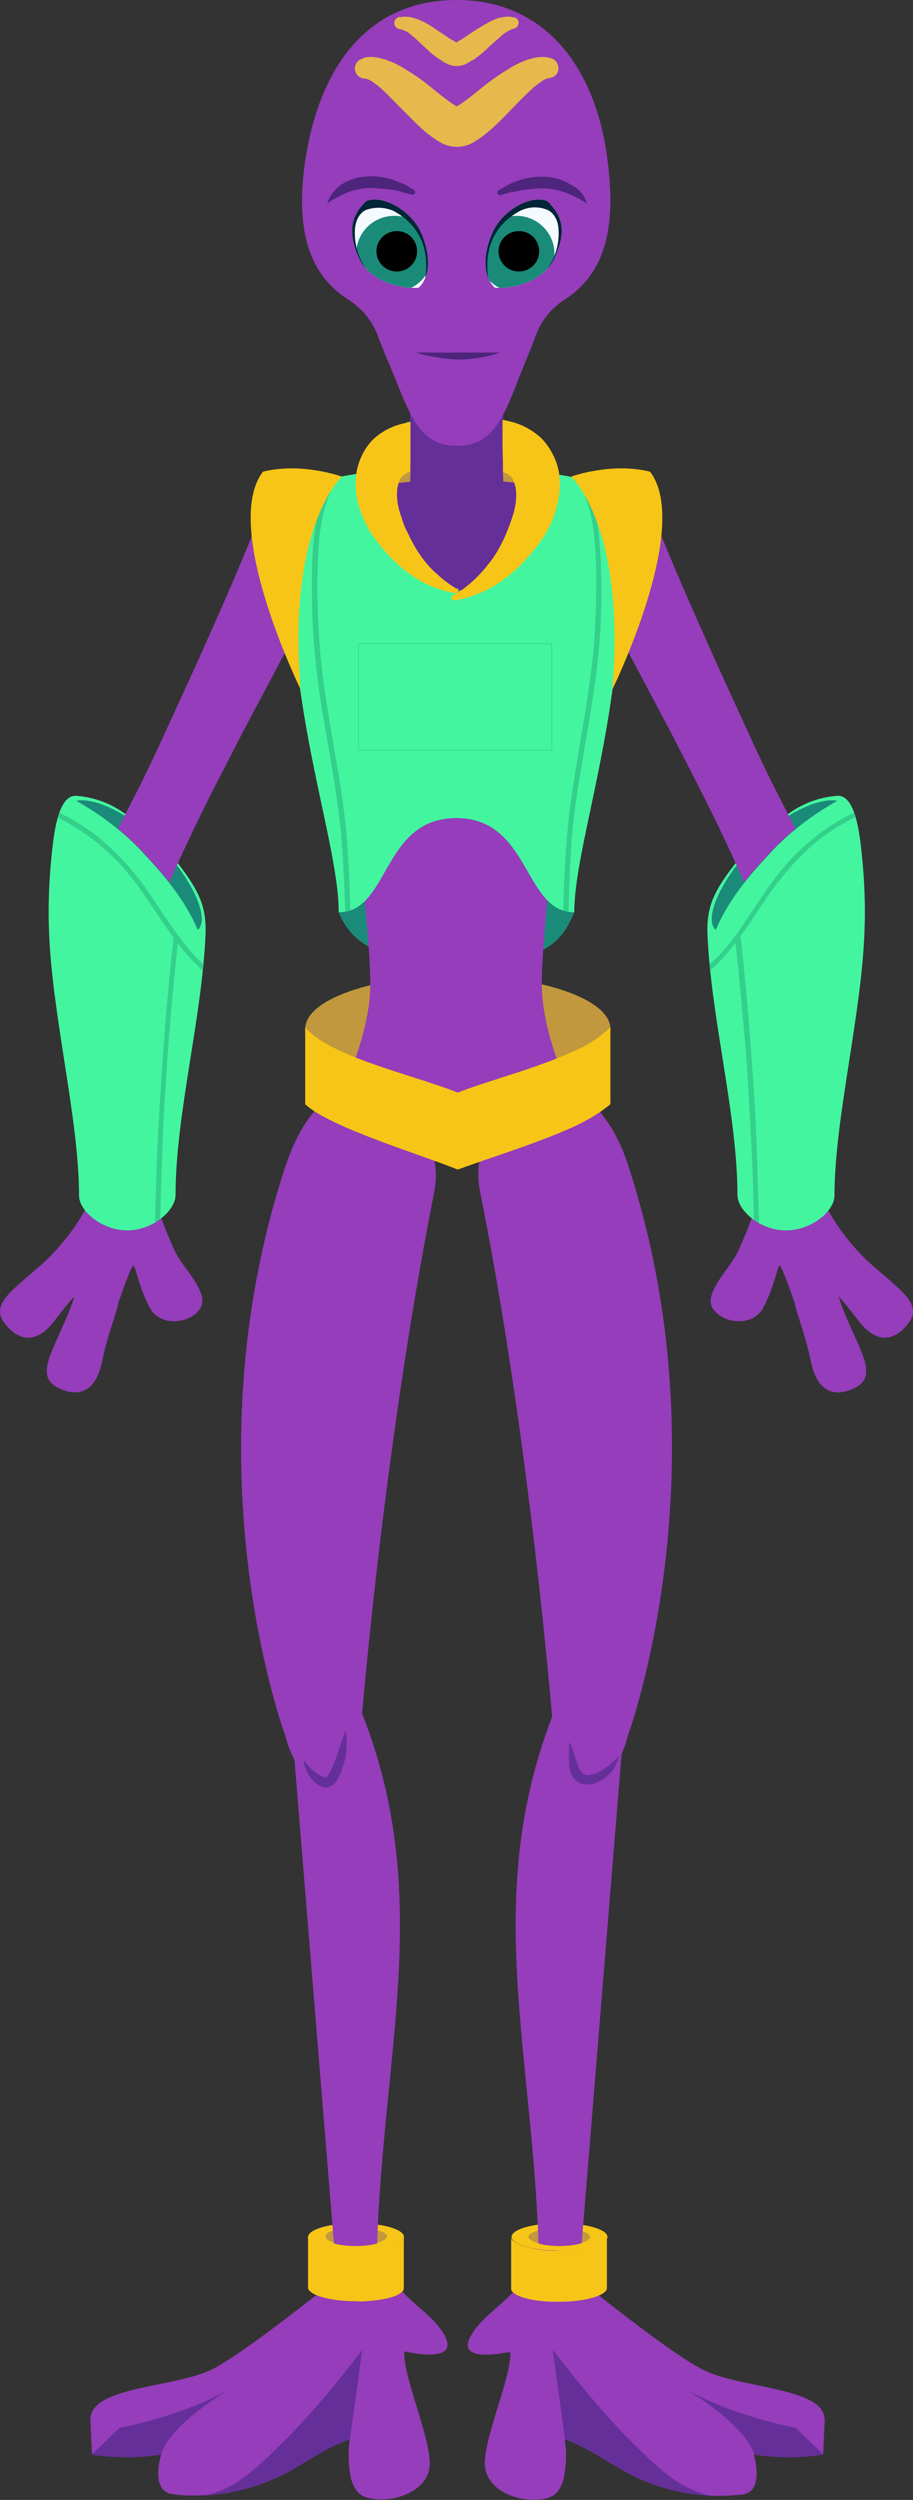<svg xmlns="http://www.w3.org/2000/svg" xmlns:xlink="http://www.w3.org/1999/xlink" id="Layer_1" x="0" y="0" version="1.1" viewBox="0 0 700 1916" style="enable-background:new 0 0 700 1916" xml:space="preserve"><rect x="0" y="0" width="700" height="1916" fill="#333333" stroke="none"/><style type="text/css">.st0{fill:#953dba}.st1{fill:#652f99}.st2{fill:#c1983d}.st3{fill:#f7c517}.st5{fill:#44f5a0}.st6{fill:#33d08c}.st7{fill:#1b8b79}.st12{fill:none;stroke:#33d08c;stroke-width:.447;stroke-miterlimit:10}.st14{fill:#f5faff}.st15{fill:#022538}.st17{fill:#e5b94c}.st18{fill:#4d257c}</style><g><g><g><g><g><g><g><g><path d="M330,1823.1c-1.2,17.9,17.9,60.6,19.5,83.9c1.6,23.3-28.5,33.4-48,28.3c-7-1.9-10.5-7.8-12.5-15.1 c-1.9-9.7-2.3-19.8-0.8-29.9c-11.7,3.9-21.1,9.3-44.5,23.7c-20.7,11.6-43.7,18.2-67.1,19.4c-8.2,0.4-16,0.4-24.2-0.8 c-13.6-1.6-11.7-19-9.7-26.8c0.4-1.9,0.8-3.1,0.8-3.9c0,0,0,0,0-0.4c-17.5,2.7-35.5,2.7-53,0l-1.2-25.6c0-1.6,0-3.5,0.8-5 c6.6-20.6,63.6-20.6,91.3-33.4c17.5-8.5,52.6-35.3,78-55.1c16.8-13.2,29.2-23.3,29.2-23.3l15.2-7.4l8.2-3.9 c0.4,1.2,0.8,2.3,1.2,3.5c10.1,31.8,37,39.2,48,60.2C372.5,1833.6,330,1823.1,330,1823.1z" class="st0" transform="translate(-20 -21)"/><path d="M227.1,1900.4c0.4-2.3,1.2-3.9,1.2-3.9C228.2,1897.6,227.9,1899.2,227.1,1900.4z" class="st1" transform="translate(-20 -21)"/><path d="M111.7,1881.7c0,0,47.2-8.5,84.2-29.5c-12.9,7.8-46,29.5-52.6,50.1c-17.5,2.7-35.5,2.7-53,0 L111.7,1881.7z" class="st1" transform="translate(-20 -21)"/><path d="M297.7,1821.9c0,0-6.6,48.9-9.4,68.7c-11.7,3.9-21.1,9.3-44.8,23.7c-20.7,11.6-43.7,18.2-67.1,19.4 c25-5,40.9-21.4,66.7-47C262.6,1866.2,280.9,1844.4,297.7,1821.9z" class="st1" transform="translate(-20 -21)"/><path d="M201,1847.2c-1.2,0.8-2.7,1.6-3.9,2.3L201,1847.2z" class="st1" transform="translate(-20 -21)"/><path d="M329.6,1735.4c0,5.4-16.4,9.7-36.7,9.7c-20.2,0-36.7-4.3-36.7-9.7c0-5.4,16.4-9.7,36.7-9.7 C313.2,1725.7,329.6,1730,329.6,1735.4z" class="st2" transform="translate(-20 -21)"/><path d="M293,1724.9c-20.3,0-36.7,4.7-36.7,10.5c0,5.8,16.4,10.5,36.7,10.5s36.7-4.7,36.7-10.5 C329.6,1729.5,313.3,1724.9,293,1724.9z M293,1742c-12.9,0-23.4-3.1-23.4-7c0-3.9,10.5-6.6,23.4-6.6s23.8,3.1,23.8,6.6 C316.8,1738.5,305.9,1742,293,1742z" class="st3" transform="translate(-20 -21)"/><path d="M308.6,1777.7c0,14-28.9,7.8-28.9,7.8l-37-453.4c12.1-3.5,24.6-5.4,37-6.2c8.2,0,14.8,1.2,16.8,5.4 c60.1,149.9,11.7,274.5,12.1,443V1777.7z" class="st0" transform="translate(-20 -21)"/><path d="M329.6,1735.4v39.2c0,0.4,0,0.8,0,0.8c-1.2,4.3-11.3,7.8-24.6,8.9c-3.9,0.4-8.2,0.8-12.1,0.4 c-19.1,0-34.7-4.3-36.7-9.7c0-0.4,0-0.8,0-0.8V1735c0,5.8,16.4,10.5,36.7,10.5c3.9,0,8.2,0,12.1-0.4 C319.1,1743.9,329.6,1740,329.6,1735.4z" class="st3" transform="translate(-20 -21)"/><path d="M316.4,1735.4c0,3.9-10.5,7-23.8,7c-13.3,0-23.4-3.1-23.4-7h-13.3c0,5.8,16.4,10.5,36.7,10.5 s36.7-4.7,36.7-10.5H316.4z" class="st3" transform="translate(-20 -21)"/><path d="M380.7,1811.8c11.3-21,38.2-28.7,48-60.2c0.4-1.2,0.8-2.3,1.2-3.5l8.2,3.9l15.2,7.4 c0,0,12.5,10.1,28.9,23.3c25.3,19.8,60.4,46.6,78,55.1c27.7,13.2,84.6,13.2,91.3,33.4c0.4,1.6,0.8,3.5,0.8,5l-1.2,25.6 c-17.5,2.7-35.5,2.7-53,0c0,0,0,0,0,0.4c0,0.8,0.4,1.9,0.8,3.9c1.6,7.8,3.9,25.2-10.1,26.8c-7.8,0.8-16,1.2-24.2,0.8 c-23.8-1.2-46.8-7.8-67.1-19.4c-23.4-14-32.8-19.8-44.5-23.7c1.6,10.1,1.2,20.2-0.8,29.9c-1.9,7.4-5.5,13.2-12.5,15.1 c-19.5,5-49.1-5-48-28.3c1.2-23.3,20.7-65.6,19.5-83.8C411.9,1823.1,369,1833.6,380.7,1811.8z" class="st0" transform="translate(-20 -21)"/><path d="M651.4,1902.3c-17.5,2.7-35.5,2.7-53,0c-6.6-20.6-39.8-42.3-52.6-50.1c37.4,21,84.2,29.5,84.2,29.5 L651.4,1902.3z" class="st1" transform="translate(-20 -21)"/><path d="M498.5,1886.8c25.7,25.6,41.7,41.9,66.7,47c-23.8-1.2-46.8-7.8-67.5-19.4 c-23.4-14.4-32.8-19.8-44.5-23.7c-2.7-19.8-9.4-68.7-9.4-68.7C461.1,1844.4,479,1866.2,498.5,1886.8z" class="st1" transform="translate(-20 -21)"/><path d="M485.6,1735.4c0,5.4-16.4,9.7-36.7,9.7c-20.2,0-36.7-4.3-36.7-9.7c0-5.4,16.4-9.7,36.7-9.7 C469.2,1725.7,485.6,1730,485.6,1735.4z" class="st2" transform="translate(-20 -21)"/><path d="M412.3,1735.4c0,5.8,16.4,10.5,36.7,10.5c20.3,0,36.7-4.7,36.7-10.5c0-5.8-16.4-10.5-36.7-10.5 C428.7,1724.9,412.3,1729.5,412.3,1735.4z M425.2,1735.4c0-3.9,10.9-6.6,23.8-6.6c12.9,0,23.4,3.1,23.4,6.6 c0,3.5-10.5,7-23.4,7C435.7,1742,425.2,1738.9,425.2,1735.4z" class="st3" transform="translate(-20 -21)"/><path d="M433.4,1774.2c0.4-168.9-48-293.1,12.1-443c2-4.3,8.6-5.4,16.8-5.4c12.5,0.8,25,3.1,37,6.2l-37,453.4 c0,0-28.9,6.2-28.9-7.8V1774.2z" class="st0" transform="translate(-20 -21)"/><path d="M436.5,1745.5c3.9,0.4,8.2,0.8,12.1,0.4c20.3,0,36.7-4.7,36.7-10.5v39.2c0,0.4,0,0.8,0,0.8 c-1.9,5.4-17.5,9.7-36.7,9.7c-3.9,0-8.2,0-12.1-0.4c-13.3-1.2-23.4-4.7-24.6-8.9c0-0.4,0-0.8,0-0.8v-39.2 C412.3,1740,422.4,1743.9,436.5,1745.5z" class="st3" transform="translate(-20 -21)"/><path d="M412.3,1735.4c0,5.8,16.4,10.5,36.7,10.5c20.3,0,36.7-4.7,36.7-10.5h-13.3c0,3.9-10.5,7-23.4,7 c-12.9,0-23.8-3.1-23.8-7H412.3z" class="st3" transform="translate(-20 -21)"/><path d="M513.3,1896.5c0,0,0.4,1.6,1.2,3.9C514.1,1899.2,513.7,1897.6,513.3,1896.5z" class="st1" transform="translate(-20 -21)"/><path d="M544.5,1849.5c-1.2-0.8-2.7-1.6-3.9-2.3L544.5,1849.5z" class="st1" transform="translate(-20 -21)"/><path d="M501.2,1351.8c-1.2,5-3.1,10.1-5.1,14.8c-0.8,1.2-1.2,2.7-2,3.9c-3.9,7.4-10.1,15.1-18.7,17.9 c-2,0.8-3.5,1.2-5.5,1.2c-17.5,1.2-23.8-25.6-25.3-34.2c0-0.4,0-0.4,0-0.8s0,0,0,0s0-0.8,0-1.2c0,0,0,0,0-0.4c0,0,0,0,0-0.4 c0,0-0.4-7-1.6-19.4c-3.1-35.7-10.9-116.9-24.2-213.9c-7.8-56.3-17.5-118-29.6-179.4l-1.2-6.2 c-11.3-57.1,56.5-85.4,56.5-85.4c0.8,0,2,0.4,2.7,0.8l1.2,0.4c2.7,0.8,5.1,1.9,7.4,3.5l0.4,0.4c1.2,0.8,2.7,1.6,4.3,2.3 c1.6,0.8,3.1,1.9,4.7,3.1l2.3,1.9c1.6,1.2,3.1,2.7,5.1,4.7l2,1.9l0.4,0.4c0.8,0.8,1.6,1.9,2.7,2.7c1.2,0.8,1.6,1.6,2.3,2.7 c3.1,3.9,5.8,7.8,8.6,12c5.5,9.3,10.1,19.4,13.3,29.9C577.3,1146.8,501.2,1351.8,501.2,1351.8z" class="st0" transform="translate(-20 -21)"/><path d="M456.8,1356.1c2.3,5.4,3.9,10.9,5.5,15.9c0.8,2.3,1.6,4.7,3.1,6.6c0.8,1.6,2.3,2.3,3.9,2.7 c2,0.4,4.3,0,6.2-0.8c2.3-0.8,4.7-1.6,6.6-3.1c4.7-3.1,8.6-6.6,12.5-10.5c-1.6,5.8-4.3,11.3-9,15.1c-2.3,2.3-5.1,3.9-7.8,5 c-3.1,1.6-6.6,1.9-10.1,1.6c-2-0.4-3.9-1.2-5.5-2.3c-1.6-1.2-2.7-2.7-3.5-4.3c-1.6-2.7-2.3-5.8-2.3-8.9 C456,1367.7,456,1361.9,456.8,1356.1z" class="st1" transform="translate(-20 -21)"/><path d="M353,934.1c-40.6,205.8-56.9,418.5-56.9,418.5s-5.5,38-26.1,36.5c-23.4-1.6-31.2-37.7-31.2-37.7 s-76.4-204.6,0-436.4c3.5-10.5,7.8-20.6,13.3-29.9c2.7-4.3,5.5-8.2,8.6-12c0.8-0.8,1.6-1.9,2.3-2.7 c16.8-19.4,33.1-22.1,33.1-22.1S364,877,353,934.1z" class="st0" transform="translate(-20 -21)"/><path d="M252.8,1369.7c3.1,4.7,7,8.5,11.7,11.6c2,1.2,5.1,2.3,5.5,1.9c1.6-1.2,2.3-2.7,3.1-4.3 c2.3-4.7,4.7-10.1,6.2-15.1c1.6-5,3.5-10.9,5.5-16.3c1.2,5.8,1.2,12,0.4,17.9c-0.8,5.8-2.7,11.6-5.5,17.5 c-0.8,1.6-1.6,3.1-2.7,4.3c-2.7,3.9-8.2,4.7-12.1,2.3c-1.6-0.8-2.7-1.9-3.9-2.7C256.3,1382.1,253.2,1375.9,252.8,1369.7z" class="st1" transform="translate(-20 -21)"/><path d="M155.3,982.2c-5.8-10.9-17.9-43.9-17.9-43.9s-8.2-14.4-19.9-15.9c-13.3-1.9-25.7,12.8-25.7,12.8 c-8.6,19.4-21.1,36.9-36.3,51.6c-23.4,21.7-44.5,33-31.6,48.9c12.9,15.9,26.5,13.2,39-3.9c5.1-6.6,9.7-12.4,14-17.1 c-1.2,4.3-2.7,8.5-4.3,12.4c-12.1,29.5-26.1,48.5-8.2,57.5c17.9,8.9,29.6,0.8,33.9-20.2c4.3-21,10.5-34.9,12.5-45 c0,0,10.1-29.9,11.7-28.3c1.6,1.6,3.9,15.9,12.1,31.8c8.2,15.9,32,12.4,39,0.8C180.7,1012.1,161.2,993.5,155.3,982.2z" class="st0" transform="translate(-20 -21)"/><g transform="translate(-20 -21)"><defs><path id="SVGID_1_" d="M177.6,736.9c-2.7,64.4-23,138.6-23,199.9c0,12-17.5,27.2-37,27.2c-3.5,0-6.6-0.4-9.7-1.2 c-15.2-3.9-27.3-15.5-27.3-25.6c0-58.6-20.7-137.8-23-202.3c-0.8-19.4,0-39.2,2-58.6c1.6-15.5,4.7-45.4,18.3-45.4 c12.9,0.8,25,5,35.5,12c16,10.5,30,23.7,42.1,38.4C172.9,703.9,178.3,715.9,177.6,736.9z"/></defs><clipPath id="SVGID_00000048476039658086853450000008540036696002383034_"><use xlink:href="#SVGID_1_" style="overflow:visible"/></clipPath><g style="clip-path:url(#SVGID_00000048476039658086853450000008540036696002383034_)"><path d="M177.6,736.9c-2.7,64.4-23,138.6-23,199.9c0,12-17.5,27.2-37,27.2c-3.5,0-6.6-0.4-9.7-1.2 c-15.2-3.9-27.3-15.5-27.3-25.6c0-58.6-20.7-137.8-23-202.3c-0.8-19.4,0-39.2,1.9-58.6c1.6-15.5,4.7-45.4,18.3-45.4 c12.9,0.8,25,5,35.5,12c16,10.5,30,23.7,42.1,38.4C172.9,703.9,178.3,715.9,177.6,736.9z" class="st5"/><path d="M153,740c-3.1,28.7-5.8,57.1-7.8,85.8c-1.9,26.4-3.5,53.2-4.7,79.6c-0.8,17.1-1.2,34.2-1.6,50.9 c0,1.2,0.8,1.9,1.9,1.9c1.2,0,2-0.8,2-1.9c0.8-28.7,1.6-57.5,3.1-86.2c1.6-26.8,3.5-53.2,5.8-79.6 c1.6-17.1,3.1-33.8,5.1-50.9C157.3,737.6,153.4,737.6,153,740z" class="st6"/><path d="M63.3,647.2c18.7,8.9,35.1,21.4,49.1,36.5c14.8,15.9,25.3,34.6,37.8,52c7,10.1,15.2,19.8,24.2,28.3 c2,1.6,4.7-1.2,2.7-2.7c-16.4-15.1-27.7-33.8-40.2-52c-11.7-18.2-26.1-34.2-42.9-47.8c-9-7-18.7-12.8-28.9-17.9 C62.9,642.5,61,646,63.3,647.2z" class="st6"/><path d="M142.1,668.2c25.7,27.2,39,56.7,29.6,65.6c-5.1-11.6-14-29.5-39.8-56.7 C116.7,660,98.4,646,78.5,634.8C88.6,632.1,116.3,640.6,142.1,668.2z" class="st7"/></g></g><path d="M584.7,982.2c5.8-10.9,17.9-43.9,17.9-43.9s8.2-14.4,19.9-15.9c13.3-1.9,25.7,12.8,25.7,12.8 c8.6,19.4,21.1,36.9,36.3,51.6c23.4,21.7,44.5,33,31.6,48.9c-12.9,15.9-26.5,13.2-39-3.9c-5.1-6.6-9.7-12.4-14-17.1 c1.2,4.3,2.7,8.5,4.3,12.4c12.1,29.5,26.1,48.5,8.2,57.5c-17.9,8.9-29.6,0.8-33.9-20.2c-4.3-21-10.5-34.9-12.5-45 c0,0-10.1-29.9-11.7-28.3c-1.6,1.6-3.9,15.9-12.1,31.8c-8.2,15.9-32,12.4-39,0.8C559.3,1012.1,579.2,993.5,584.7,982.2z" class="st0" transform="translate(-20 -21)"/><g transform="translate(-20 -21)"><defs><path id="SVGID_00000046338898504791688840000014640721975867434666_" d="M562.4,736.9c2.7,64.4,23,138.6,23,199.9 c0,12,17.5,27.2,37,27.2c3.5,0,6.6-0.4,10.1-1.2c15.2-3.9,27.3-15.5,27.3-25.6c0-58.6,20.7-137.8,23-202.3 c0.8-19.4,0-39.2-2-58.6c-1.6-15.5-4.7-45.4-18.3-45.4c-12.9,0.8-25,5-35.5,12c-16,10.5-30,23.3-42.1,38.4 C567.1,703.9,561.7,715.9,562.4,736.9z"/></defs><clipPath id="SVGID_00000160160688682683729650000009721366366433721262_"><use xlink:href="#SVGID_00000046338898504791688840000014640721975867434666_" style="overflow:visible"/></clipPath><g style="clip-path:url(#SVGID_00000160160688682683729650000009721366366433721262_)"><path d="M562.4,736.9c2.7,64.4,23,138.6,23,199.9c0,12,17.5,27.2,37,27.2c3.5,0,6.6-0.4,10.1-1.2 c15.2-3.9,27.3-15.5,27.3-25.6c0-58.6,20.7-137.8,23-202.3c0.8-19.4,0-39.2-1.9-58.6c-1.6-15.5-4.7-45.4-18.3-45.4 c-12.9,0.8-25,5-35.5,12c-16,10.5-30,23.3-42.1,38.4C567.1,703.9,561.7,715.9,562.4,736.9z" class="st5"/><path d="M583.5,740c3.1,28.7,5.8,57.1,8.2,85.8c2,26.4,3.5,53.2,4.7,79.6c0.8,17.1,1.2,34.2,1.6,50.9 c0,1.2,0.8,1.9,1.9,1.9c1.2,0,2-0.8,2-1.9c-0.8-28.7-1.6-57.5-3.1-86.2c-1.6-26.8-3.5-53.2-5.8-79.6 c-1.6-17.1-3.1-33.8-5.1-50.9C587,737.6,583.1,737.6,583.5,740z" class="st6"/><path d="M674.8,643.7c-18.3,8.9-35.1,21.4-48.7,36.1c-14.8,15.9-25.7,34.6-38.2,52.4 c-7,10.5-15.2,20.2-24.6,28.7c-1.9,1.6,0.8,4.3,2.7,2.7c16-14.8,27.3-33,39.4-50.9c11.7-17.9,25.7-34.2,42.1-47.8 c9-7,18.7-13.2,29.2-17.9C679,646,677.1,642.5,674.8,643.7z" class="st6"/><path d="M598.3,668.2c-25.7,27.2-39,56.7-29.6,65.6c5.1-11.6,14-29.5,39.8-56.7 c15.2-17.1,33.5-31.1,53.4-42.3C651.7,632.1,624.1,640.6,598.3,668.2z" class="st7"/></g></g><g transform="translate(-20 -21)"><defs><path id="SVGID_00000064330449687918702800000008391471038567528326_" d="M316.8,445.3l-37.4-52.4l-81.9-6.6L78.5,634.4 c19.9,11.3,38.2,25.2,53.4,42.3c25.7,27.2,35.1,45,39.8,56.7c1.6-1.6,2.3-3.5,2.7-5.4L316.8,445.3z"/></defs><clipPath id="SVGID_00000107582245273387930510000002959090674046997941_"><use xlink:href="#SVGID_00000064330449687918702800000008391471038567528326_" style="overflow:visible"/></clipPath><g style="clip-path:url(#SVGID_00000107582245273387930510000002959090674046997941_)"><path d="M279.3,447.3c-0.4,1.6-1.2,2.7-2,4.3c-12.5,21.7-24.6,43.5-36.7,65.6l-17.5,33l-17.5,33 c-11.3,22.1-23,44.3-33.9,66.8c-10.9,22.5-21.4,45-30.4,68.3c-5.1,13.6-19.9,21-33.9,17.1c-1.2-0.4-2.3-0.8-3.1-1.2 C89.4,728.3,82,712,87.9,697.3c0.8-1.6,1.2-2.7,1.9-4.3c12.9-21.4,24.2-43.9,35.5-66c11.3-22.1,21.4-45,32-67.9l15.6-34.2 l15.2-34.2c10.1-22.9,19.9-45.8,29.2-69.1c7-17.1,26.5-25.6,43.7-18.6C278.2,410,286.4,430.6,279.3,447.3z" class="st0"/></g></g><g transform="translate(-20 -21)"><defs><path id="SVGID_00000153662936036738437700000003591562053980926648_" d="M423.6,445.3l37.4-52.4l81.9-6.6l118.9,248.1 c-19.9,11.3-38.2,25.2-53.4,42.3c-25.7,27.2-35.1,45-39.8,56.7c-1.6-1.6-2.3-3.5-2.7-5.4L423.6,445.3z"/></defs><clipPath id="SVGID_00000054260127054374419670000005309422081603879090_"><use xlink:href="#SVGID_00000153662936036738437700000003591562053980926648_" style="overflow:visible"/></clipPath><g style="clip-path:url(#SVGID_00000054260127054374419670000005309422081603879090_)"><path d="M461.1,447.3c0.4,1.6,1.2,2.7,2,4.3c12.5,21.7,24.6,43.5,36.7,65.6l17.5,33l17.5,33 c11.3,22.1,23,44.3,33.9,66.8c10.9,22.5,21.4,45,30.4,68.3c5.1,13.6,19.9,21,33.9,17.1c1.2-0.4,2.3-0.8,3.1-1.2 c14.8-5.8,22.2-22.1,16.4-36.9c-0.8-1.6-1.2-2.7-2-4.3c-12.9-21.4-24.2-43.9-35.5-66c-11.3-22.1-21.4-45-32-67.9 l-15.6-34.2l-15.2-34.2c-10.1-22.9-19.9-45.8-29.2-69.1c-7-17.1-26.5-25.6-43.7-18.6C462.2,410,454,430.6,461.1,447.3z" class="st0"/></g></g><path d="M488,809.5c0,22.5-52.4,40.8-117,40.8S254,832,254,809.5c0-22.5,52.4-40.8,117-40.8S488,787,488,809.5z" class="st2" transform="translate(-20 -21)"/><path d="M460.3,720.2c0-47-40.6-90.1-90.5-90.1c-49.9,0-90.1,43.1-90.1,90.1c7.8,19.4,25.3,38.8,90.1,38.8 C434.5,759,449.4,746.6,460.3,720.2z" class="st7" transform="translate(-20 -21)"/><path d="M457.2,858.4L422.4,872l-52.3,20.6L282.1,858c0,0,21.8-45,21.8-82.3c0-10.5-0.8-25.6-2.3-41.9 c-3.5-42.3-9.7-93.6-9.7-93.6s16.8-32.6,77.6-32.6c60.8,0,77.6,32.6,77.6,32.6s-11.7,98.2-11.7,135.5 S457.2,858.4,457.2,858.4z" class="st0" transform="translate(-20 -21)"/><g transform="translate(-20 -21)"><defs><path id="SVGID_00000113343971079071819940000004764935867900032702_" d="M460.3,720.2c-39,0-33.5-72.2-90.5-72.2 s-51.1,72.2-90.1,72.2c0-62.5-52.6-185.6-30-324.9c56.2-22.1,179.4-22.5,240.6,0C511.8,537.3,460.3,660,460.3,720.2z"/></defs><clipPath id="SVGID_00000062159496256945857070000016430688931594948007_"><use xlink:href="#SVGID_00000113343971079071819940000004764935867900032702_" style="overflow:visible"/></clipPath><g style="clip-path:url(#SVGID_00000062159496256945857070000016430688931594948007_)"><path d="M215,368.8h300.3v399.9H215V368.8z" class="st5"/><path d="M289.5,369.6c-17.5,14-25.3,35.7-28.1,57.1c-1.6,12.4-2.3,25.2-2.3,38c0,12.8,0,25.6,0.8,38 c1.6,25.6,4.7,50.9,9.4,76.1c4.3,25.6,9,50.9,11.7,76.5c2.7,28.7,3.5,57.8,4.3,86.6c0,2.3,3.9,2.3,3.9,0 c-0.4-25.6-1.2-50.9-3.1-76.1c-1.9-25.2-6.2-50.1-10.5-74.9c-4.3-24.8-8.6-50.1-10.5-75.3c-1.9-25.2-2.3-50.5-0.8-75.3 c1.6-24.8,7.8-51.6,28.1-67.9C294.2,370.8,291.4,368.1,289.5,369.6z" class="st6"/><path d="M448.2,372.7c17.9,14.4,25,36.9,27.3,59c1.2,12.4,1.9,24.8,1.6,37.3c0,12.8-0.4,25.6-1.2,38 c-3.1,50.5-16,99.4-20.7,149.9c-2.7,28.7-3.5,57.1-3.9,85.8c0,1.2,0.8,1.9,1.9,1.9s2-0.8,2-1.9 c0.8-25.6,1.2-51.6,3.1-77.3c1.9-25.6,6.6-51.2,10.9-76.9c4.3-25.6,8.6-50.5,10.5-76.1c1.9-25.6,1.9-51.2,0-76.5 c-2-24.5-9-50.5-28.9-66.4C449,368.1,445.8,370.8,448.2,372.7z" class="st6"/><path d="M294.9,514.4h148.2v81.5H294.9V514.4z" class="st12"/></g></g><path d="M413.1,388.6c0,0-14-8.5-43.3-8.5c-29.2,0-43.3,8.5-43.3,8.5l5.1-43.9c0,0,9.4-2.7,38.2-2.7 c28.9,0,36.7,2.3,36.7,2.3L413.1,388.6z" class="st6" transform="translate(-20 -21)"/><path d="M370.2,472.1c0,0,54.2-11.6,60.8-73.4c6.6-61.7-99.8-44.3-111.9-27.2 C305.5,391,295.3,430.2,370.2,472.1z" class="st2" transform="translate(-20 -21)"/><path d="M296.9,394.5l71.4-8.2l71,7l-68.6,82.3L296.9,394.5z" class="st1" transform="translate(-20 -21)"/><path d="M409.6,445.3c0,0-10.9,28.3-39.4,28.3c-28.5,0-39.4-28.3-39.4-28.3c3.1-27.6,4.3-55.1,3.9-82.7 c0-54-2.7-98.2-2.7-98.2h76.4c0,0-2.7,44.3-2.7,98.6C405.3,390.2,406.5,417.8,409.6,445.3z" class="st1" transform="translate(-20 -21)"/><path d="M446.6,410c-2,7.8-5.1,15.1-9.4,21.7c-3.9,6.2-8.6,12-13.6,17.5c-4.7,5.4-10.1,10.5-16,14.8 c-11.3,8.9-25,14.8-39,17.1c-0.4,0-0.4,0-0.8,0h-0.4c-0.8,0-1.2-0.8-1.2-1.2c0-1.2,0.4-1.9,1.2-2.7h0.4 c5.5-3.1,10.5-7,15.2-11.3s9-9.3,12.9-14.4c5.1-6.6,9-14,12.1-21.4c1.6-3.9,3.1-7.4,4.3-11.3c3.9-10.9,4.7-21.7,1.6-28.7 c-0.8-2.7-2.7-5-5.5-6.2c-0.8-0.4-1.6-0.8-2.7-0.8c0-7-0.4-14.8-0.4-22.9c0-5.8,0-11.6,0-17.5l3.5,0.8 c9.7,1.9,19.1,6.6,26.5,13.6c7,7.4,11.7,16.7,13.3,26.4C449.7,392.5,449.4,401.5,446.6,410z" class="st3" transform="translate(-20 -21)"/><path d="M371.4,474.4c-0.4,0.8-0.8,1.2-1.6,1.2h-0.4H369c-13.6-2.3-26.1-7.8-37-16.3c-5.5-4.3-10.5-8.9-15.2-14 c-4.7-5-9-10.9-12.9-16.7c-3.9-6.6-7-13.6-9-20.6c-2.3-8.2-2.7-16.7-1.6-24.8c1.6-9.3,5.8-18.2,12.5-25.2 c7-6.6,15.6-10.9,25-12.8l3.9-0.8c0,5.4,0,10.9,0,16.7c0,7.8,0,14.8-0.4,21.7c-1.2,0-1.9,0.4-3.1,1.2 c-2.3,1.2-4.3,3.5-5.1,5.8c-2.7,6.6-2.3,17.1,1.6,27.2c1.2,4.3,2.7,8.2,4.7,12c3.1,6.6,6.6,13.2,10.9,19 c3.5,4.7,7.4,9.3,12.1,13.2c4.3,4.3,9.4,7.8,14.4,10.9h0.4h0.4C371.4,472.1,371.8,473.3,371.4,474.4z" class="st3" transform="translate(-20 -21)"/><path d="M457.9,386.3c0,0,42.1,37.7,31.6,163.1c0,0,61.2-124.6,28.9-166.9C488.4,375.1,457.9,386.3,457.9,386.3 z" class="st3" transform="translate(-20 -21)"/><path d="M282.1,386.3c0,0-42.1,37.7-31.6,163.1c0,0-61.2-124.6-28.9-166.9C251.6,375.1,282.1,386.3,282.1,386.3 z" class="st3" transform="translate(-20 -21)"/><path d="M488,808.3v59c-9,7.4-19.1,13.2-29.6,17.9c-28.5,12.8-67.1,24.5-87.4,32.2 c-27.7-11.3-98.7-32.6-117-50.1v-59c18.3,22.5,83.1,36.5,117,50.1c22.2-8.9,59.3-18.2,87.4-31.1 C469.2,823.1,479.4,816.5,488,808.3z" class="st3" transform="translate(-20 -21)"/><path d="M453.3,250.4c-10.5,6.6-18.3,16.3-22.6,28c-3.9,10.9-10.1,24.8-16,40.4c-10.9,27.6-20.3,43.9-44.5,43.9 c-24.2,0-33.1-16.7-44.1-43.9c-6.2-15.5-12.5-29.5-16.4-40.4c-4.3-11.6-12.5-21.4-23-28c-34.3-22.1-39-61.3-32.8-105.6 C264.9,71.5,302.3,21,370.2,21C438,21,477.4,73,486,145.2C491.5,189.1,487.2,228.3,453.3,250.4z" class="st0" transform="translate(-20 -21)"/><g transform="translate(-20 -21)"><defs><path id="SVGID_00000172441224873706801840000017011140886439448730_" d="M342.9,199.6c7.8,17.9,6.6,34.2-1.9,41.9 c-14.8,1.2-38.2-5.4-46-23.3c-7.8-17.9-7-31.1,5.8-43.1C312.9,170.1,335.1,181.7,342.9,199.6z"/></defs><clipPath id="SVGID_00000170959567267745498240000016696758715739597959_"><use xlink:href="#SVGID_00000172441224873706801840000017011140886439448730_" style="overflow:visible"/></clipPath><g style="clip-path:url(#SVGID_00000170959567267745498240000016696758715739597959_)"><path d="M277.4,159.2h81.9v93.2h-81.9V159.2z" class="st14"/><path d="M351.5,215.5c0,16.1-13.1,29.1-29.2,29.1c-16.2,0-29.2-13-29.2-29.1c0-16.1,13.1-29.1,29.2-29.1 C338.4,186.4,351.5,199.4,351.5,215.5z" class="st7"/><path d="M339.8,213.6c0,8.6-7,15.5-15.6,15.5c-8.6,0-15.6-7-15.6-15.5c0-8.6,7-15.5,15.6-15.5 C332.8,198,339.8,205,339.8,213.6z"/><path d="M342.1,248.9c0,0,19.1-44.3-19.9-66c-6.6-3.1-14-3.5-21.1-1.2c0,0-8.6,2.7-9,16.3 c-0.4,10.5,2.7,21,9,29.5l-23.4-0.8l-10.9-86.6l68.2,3.5l33.5,98.2L342.1,248.9z" class="st15"/></g></g><g transform="translate(-20 -21)"><defs><path id="SVGID_00000138538170717051735610000004801197684627245986_" d="M397.5,199.6c-7.8,17.9-6.6,34.2,1.9,41.9 c14.8,1.2,38.2-5.4,46-23.3c7.8-17.9,7.8-29.9-5.8-43.1C427.1,170.1,405.3,181.7,397.5,199.6z"/></defs><clipPath id="SVGID_00000152257954780595090340000001577799016769008804_"><use xlink:href="#SVGID_00000138538170717051735610000004801197684627245986_" style="overflow:visible"/></clipPath><g style="clip-path:url(#SVGID_00000152257954780595090340000001577799016769008804_)"><path d="M378.8,163.1h85.8v85.4h-85.8V163.1z" class="st14"/><path d="M445.1,215.5c0,16.1-13.1,29.1-29.2,29.1c-16.2,0-29.2-13-29.2-29.1c0-16.1,13.1-29.1,29.2-29.1 C432,186.4,445.1,199.4,445.1,215.5z" class="st7"/><path d="M433.4,213.6c0,8.6-7,15.5-15.6,15.5c-8.6,0-15.6-7-15.6-15.5c0-8.6,7-15.5,15.6-15.5 C426.4,198,433.4,205,433.4,213.6z"/><path d="M398.3,248.9c0,0-19.1-44.3,19.9-66c6.6-3.5,14.4-3.9,21.1-1.2c0,0,8.6,2.7,9,16.3 c0.4,10.5-2.7,21-9,29.5l23-0.4l10.9-86.6l-68.2,3.5l-33.5,98.2L398.3,248.9z" class="st15"/></g></g><path d="M298.8,65.3c3.1-0.8,6.2-0.8,9.4-0.4c2.7,0.4,5.1,1.2,7.8,1.9c4.3,1.6,8.6,3.5,12.5,5.8 c7,4.3,13.6,8.5,19.9,13.6c5.8,4.7,11.3,9.3,16.4,12.8c1.9,1.6,3.9,2.7,6.2,3.9c1.6,0.8,2,0.4-0.8,0c-2.7-0.4-2.3,0.8-0.8,0 c2.3-1.2,4.3-2.3,6.2-3.9c5.1-3.5,10.5-8.2,16.4-12.8c6.2-5,12.9-9.3,19.9-13.6c3.9-2.3,8.2-4.3,12.5-5.8 c2.7-0.8,5.1-1.6,7.8-1.9c3.1-0.4,6.2-0.4,9,0.4l1.6,0.4c3.9,1.2,6.2,5.8,5.1,9.7c-0.8,3.1-3.5,5-6.6,5.4 c-2.3,0.4-4.3,1.2-6.2,2.7c-2.7,1.9-5.5,3.9-7.8,6.2c-5.1,4.7-10.5,10.1-15.6,15.5c-5.1,5.4-10.5,10.9-16.8,16.3 c-3.1,2.7-6.6,5.4-10.1,7.4c-8.6,6.2-20.3,6.2-29.2,0c-3.5-2.3-7-4.7-10.1-7.4c-6.2-5.4-11.3-10.9-16.8-16.3 c-5.5-5.4-10.5-10.9-15.6-15.5c-2.3-2.3-5.1-4.3-7.8-6.2c-1.9-1.2-3.9-2.3-6.2-2.3c-4.3-0.4-7.4-4.3-7-8.5 c0.4-3.1,2.3-5.8,5.5-6.6L298.8,65.3z" class="st17" transform="translate(-20 -21)"/><path d="M326.9,34.2c3.1-0.8,6.6-0.4,9.7,0.4c1.2,0.4,2.7,0.8,3.9,1.2c1.2,0.4,2.3,1.2,3.5,1.6 c4.3,1.9,8.2,4.7,12.1,7.4c3.9,2.3,7,5,10.1,6.6c0.8,0.4,1.6,0.8,2,1.2l0.8,0.4l0.8,0.4c1.2,0.4,1.2,0,0,0 c-1.2,0-0.8,0.4,0.4,0l0.4-0.4l0.8-0.4c0.8-0.4,1.2-0.8,2-1.2c3.1-1.6,6.2-4.3,10.1-6.6c3.9-2.7,8.2-5,12.5-7.4 c1.2-0.4,2.3-1.2,3.5-1.6c1.2-0.4,2.7-1.2,3.9-1.2c3.1-0.8,6.6-1.2,9.7-0.4h0.8c2.7,0.4,4.3,3.1,3.5,5.4 c-0.4,1.9-2.3,3.5-4.3,3.5c-2.7,1.2-5.8,2.7-8.2,5c-3.1,2.7-6.2,5.4-9.7,8.5c-3.1,3.1-6.6,6.2-10.5,8.9 c-0.8,0.8-2,1.6-3.1,1.9c-1.2,0.8-2,1.6-3.1,1.9c-5.1,3.1-11.7,3.1-16.8,0c-1.2-0.4-2.3-1.2-3.1-1.9 c-1.2-0.8-1.9-1.2-3.1-1.9c-3.9-2.7-7-5.8-10.5-8.9c-3.5-3.1-6.2-6.2-9.4-8.5c-2.3-2.3-5.5-3.9-8.6-4.7 c-2.7,0-4.7-2.3-4.7-4.7c0-2.3,1.6-3.9,3.5-4.7H326.9z" class="st17" transform="translate(-20 -21)"/><path d="M403.3,291.2c-10.1,3.5-21.1,5.4-31.6,5.4c-11.3-0.4-22.2-2.3-33.1-5.4H403.3z" class="st18" transform="translate(-20 -21)"/><path d="M270.8,177.1c1.9-6.2,6.2-11.6,11.7-15.1c5.8-3.5,12.1-5.4,18.7-5.8c6.6-0.4,12.9,0.4,19.1,2.3 c3.1,1.2,5.8,2.3,9,3.5c3.1,1.2,5.5,3.1,8.2,4.7c0.8,0.8,1.2,1.9,0.4,2.7c-0.4,0.8-1.2,0.8-1.9,0.8 c-3.1-0.8-5.8-1.2-8.6-2.3c-2.7-1.2-5.5-1.2-8.6-1.6c-2.7-0.4-5.5-0.8-8.6-0.8c-1.6,0-2.7-0.4-4.3-0.4c-1.6,0-2.7,0-3.9,0 c-5.5,0.4-10.9,1.6-16,3.5C280.9,170.9,275.4,173.6,270.8,177.1z" class="st18" transform="translate(-20 -21)"/><path d="M470,177.1c-4.7-3.5-10.1-5.8-15.6-8.2c-5.1-1.9-10.5-3.1-16-3.5c-1.2,0-2.7,0-4.3,0 c-1.6,0-2.7,0-4.3,0.4c-2.7,0-5.5,0.4-8.6,0.8c-2.7,0.4-5.5,1.2-8.6,1.6c-3.1,0.4-5.5,1.6-8.6,2.3h-0.4 c-1.2,0-1.9-0.4-2.3-1.6c0-0.8,0-1.6,0.8-1.9c2.7-1.6,5.1-3.1,8.2-4.7c3.1-1.6,5.8-2.3,9-3.5c6.2-1.9,12.9-2.7,19.1-2.3 c6.6,0.4,13.3,2.3,18.7,5.8C463.8,165.4,468.1,170.5,470,177.1z" class="st18" transform="translate(-20 -21)"/></g></g></g></g></g></g></g></g></svg>